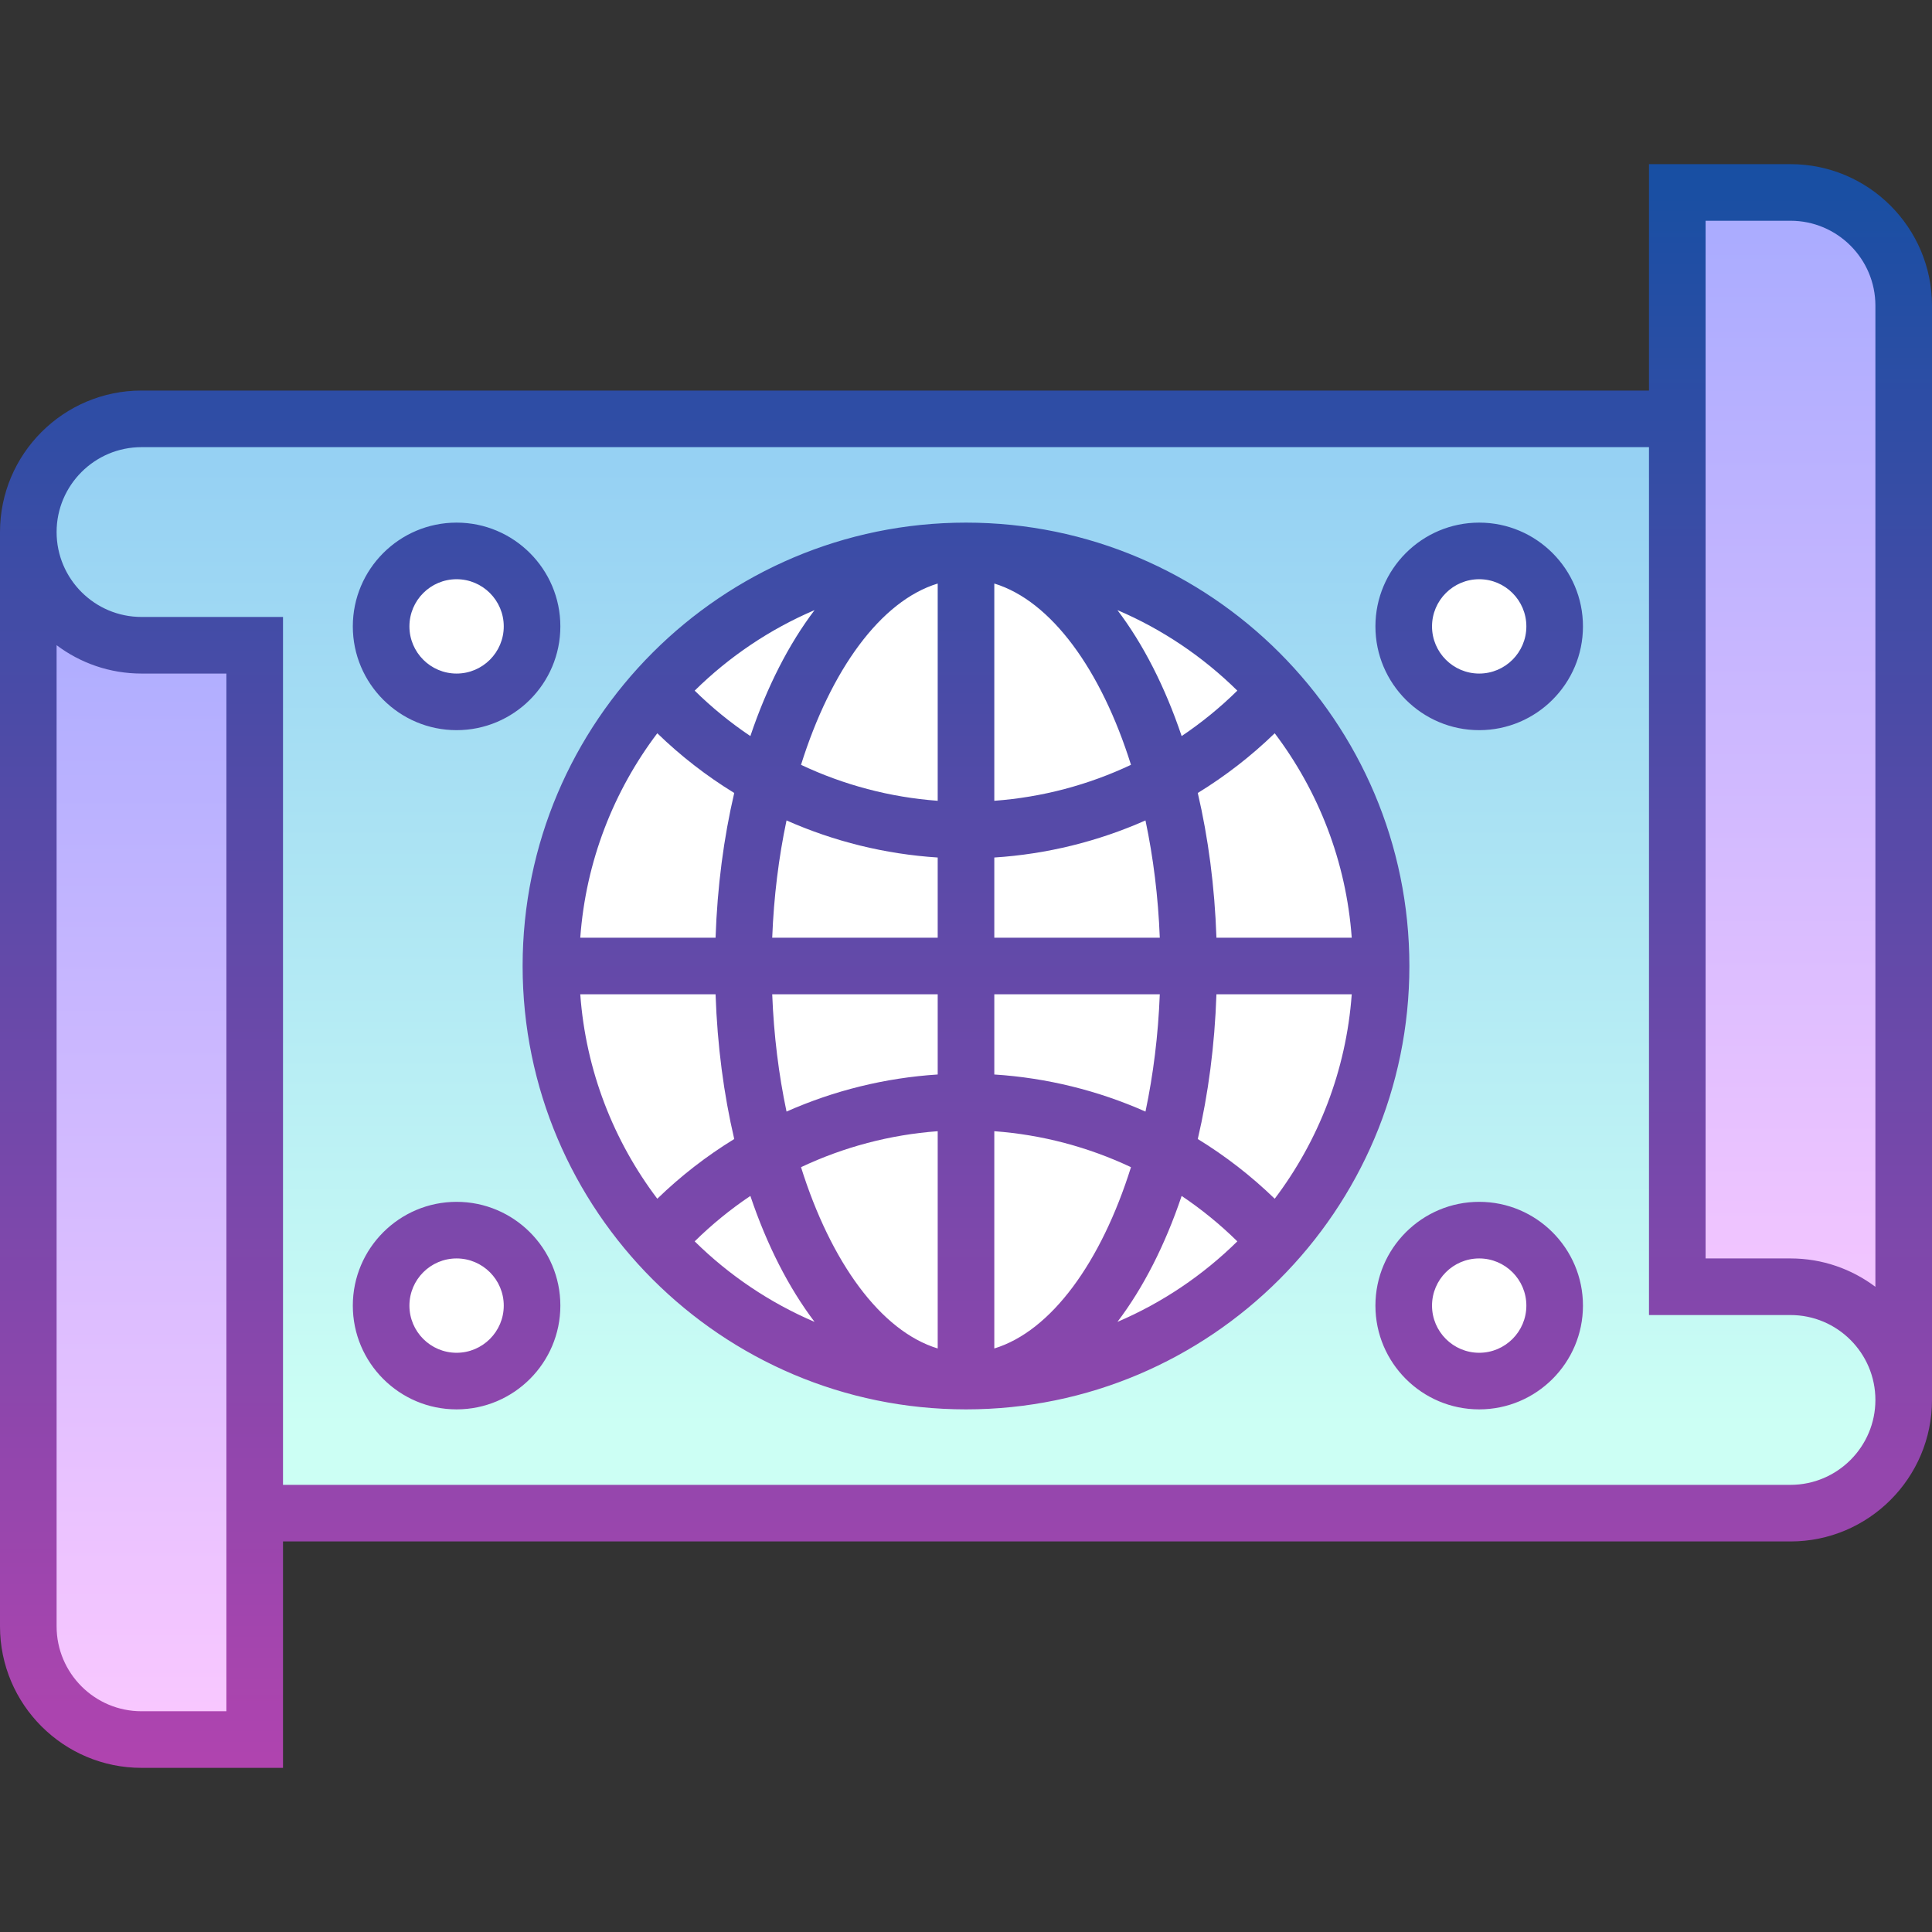 <svg id="Capa_1" enable-background="new 0 0 512 512" height="512" viewBox="0 0 512 512" width="512" xmlns="http://www.w3.org/2000/svg" xmlns:xlink="http://www.w3.org/1999/xlink"><rect x="0" y="0" width="512" height="512" fill="#333333" stroke="none"/><linearGradient id="lg1"><stop offset="0" stop-color="#a8abff"/><stop offset="1" stop-color="#fac8ff"/></linearGradient><linearGradient id="SVGID_1_" gradientUnits="userSpaceOnUse" x1="37.5" x2="37.5" xlink:href="#lg1" y1="141" y2="461"/><linearGradient id="SVGID_2_" gradientUnits="userSpaceOnUse" x1="474.5" x2="474.5" xlink:href="#lg1" y1="51" y2="371"/><linearGradient id="SVGID_3_" gradientUnits="userSpaceOnUse" x1="256" x2="256" y1="124" y2="378.596"><stop offset="0" stop-color="#96d1f3"/><stop offset="1" stop-color="#ccfff4"/></linearGradient><linearGradient id="SVGID_4_" gradientUnits="userSpaceOnUse" x1="256" x2="256" y1="43.5" y2="468.5"><stop offset="0" stop-color="#174fa3"/><stop offset="1" stop-color="#b044af"/></linearGradient><g><g><path d="m67.5 141v320h-30c-16.569 0-30-13.431-30-30v-290z" fill="url(#SVGID_1_)"/><path d="m444.5 371v-320h30c16.569 0 30 13.431 30 30v290z" fill="url(#SVGID_2_)"/><path d="m474.5 341h-30v-230h-407c-16.569 0-30 13.431-30 30 0 16.568 13.431 30 30 30h30v230h407c16.569 0 30-13.431 30-30 0-16.568-13.431-30-30-30z" fill="url(#SVGID_3_)"/><g fill="#fff"><circle cx="121" cy="166" r="20"/><circle cx="392" cy="166" r="20"/><circle cx="121" cy="346" r="20"/><circle cx="392" cy="346" r="20"/><circle cx="256" cy="256" r="110"/></g></g><path d="m474.5 43.5h-37.5v60h-399.5c-20.678 0-37.5 16.822-37.5 37.5v290c0 20.678 16.822 37.5 37.5 37.5h37.5v-60h399.5c20.678 0 37.5-16.822 37.5-37.5v-290c0-20.678-16.822-37.5-37.5-37.5zm-414.5 365v45h-22.5c-12.407 0-22.5-10.093-22.5-22.5v-260.021c6.272 4.719 14.064 7.521 22.5 7.521h22.5zm414.5-15h-399.5v-222.5-7.5h-37.5c-12.407 0-22.5-10.093-22.5-22.5s10.093-22.5 22.5-22.5h399.5v222.5 7.5h37.5c12.406 0 22.5 10.093 22.5 22.5s-10.094 22.5-22.5 22.5zm22.5-52.479c-6.272-4.719-14.064-7.521-22.5-7.521h-22.5v-230-45h22.5c12.406 0 22.5 10.093 22.5 22.5zm-241-202.521c-64.79 0-117.5 52.71-117.5 117.5s52.71 117.5 117.5 117.5 117.5-52.71 117.5-117.5-52.71-117.5-117.5-117.5zm-40.13 23.187c-6.841 9.021-12.625 20.346-17.017 33.38-5.251-3.526-10.195-7.551-14.756-12.039 9.098-8.968 19.858-16.253 31.773-21.341zm-41.681 32.634c6.234 6.045 13.077 11.343 20.389 15.826-2.771 11.861-4.483 24.762-4.946 38.353h-35.857c1.472-20.246 8.849-38.877 20.414-54.179zm-20.413 69.179h35.857c.463 13.591 2.174 26.492 4.946 38.353-7.312 4.483-14.155 9.781-20.389 15.826-11.566-15.302-18.943-33.933-20.414-54.179zm30.321 65.473c4.561-4.489 9.504-8.513 14.756-12.039 4.393 13.033 10.176 24.358 17.017 33.38-11.915-5.089-22.675-12.374-31.773-21.341zm64.403 28.385c-15.116-4.612-28.319-22.875-36.222-48.043 11.309-5.336 23.579-8.603 36.222-9.532zm0-72.608c-13.93.893-27.484 4.257-40.062 9.829-2.06-9.751-3.375-20.209-3.792-31.079h43.854zm0-36.25h-43.855c.417-10.87 1.733-21.328 3.792-31.079 12.578 5.571 26.132 8.935 40.062 9.829v21.25zm0-36.282c-12.642-.93-24.913-4.196-36.222-9.532 7.902-25.168 21.105-43.431 36.222-48.043zm109.724 36.282h-35.857c-.463-13.591-2.174-26.492-4.945-38.353 7.312-4.483 14.155-9.78 20.389-15.825 11.565 15.301 18.942 33.932 20.413 54.178zm-30.321-65.473c-4.561 4.489-9.504 8.513-14.756 12.039-4.393-13.033-10.176-24.358-17.017-33.379 11.915 5.089 22.675 12.374 31.773 21.34zm-64.403-28.385c15.116 4.612 28.319 22.875 36.222 48.043-11.309 5.336-23.579 8.603-36.222 9.532zm0 72.608c13.93-.893 27.484-4.257 40.062-9.829 2.06 9.751 3.375 20.209 3.792 31.079h-43.854zm0 36.25h43.855c-.417 10.87-1.733 21.328-3.792 31.079-12.578-5.572-26.133-8.936-40.062-9.829v-21.25zm0 93.858v-57.575c12.642.93 24.913 4.196 36.222 9.532-7.903 25.168-21.106 43.431-36.222 48.043zm32.631-7.045c6.841-9.021 12.624-20.347 17.017-33.379 5.251 3.526 10.195 7.55 14.756 12.039-9.099 8.966-19.859 16.251-31.773 21.34zm41.68-32.635c-6.234-6.045-13.077-11.342-20.389-15.825 2.771-11.862 4.482-24.762 4.945-38.353h35.857c-1.471 20.246-8.848 38.877-20.413 54.178zm-216.811-124.178c15.164 0 27.5-12.336 27.5-27.5s-12.336-27.5-27.5-27.5-27.5 12.336-27.5 27.5 12.336 27.5 27.5 27.5zm0-40c6.893 0 12.5 5.607 12.5 12.5s-5.607 12.5-12.5 12.5-12.5-5.607-12.5-12.5 5.607-12.5 12.5-12.5zm271-15c-15.163 0-27.5 12.336-27.5 27.5s12.337 27.5 27.5 27.5 27.5-12.336 27.5-27.5-12.337-27.5-27.5-27.5zm0 40c-6.893 0-12.5-5.607-12.5-12.5s5.607-12.5 12.5-12.5 12.5 5.607 12.5 12.5-5.607 12.5-12.5 12.5zm-271 140c-15.164 0-27.5 12.336-27.5 27.5s12.336 27.5 27.5 27.5 27.5-12.336 27.5-27.5-12.336-27.5-27.5-27.5zm0 40c-6.893 0-12.5-5.607-12.5-12.5s5.607-12.5 12.5-12.5 12.5 5.607 12.5 12.5-5.607 12.5-12.5 12.5zm271-40c-15.163 0-27.5 12.336-27.5 27.5s12.337 27.5 27.5 27.5 27.5-12.336 27.5-27.5-12.337-27.5-27.5-27.5zm0 40c-6.893 0-12.5-5.607-12.5-12.5s5.607-12.5 12.5-12.5 12.5 5.607 12.5 12.5-5.607 12.5-12.5 12.5z" fill="url(#SVGID_4_)"/></g></svg>